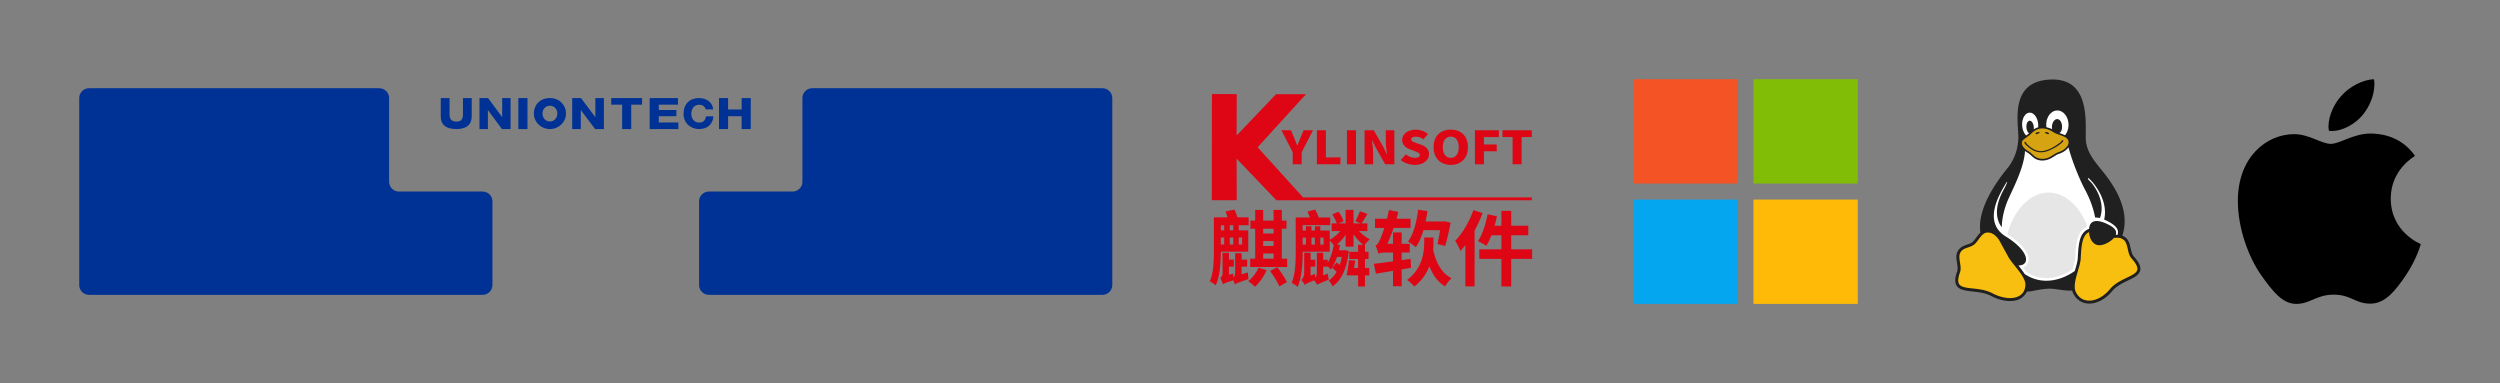 <?xml version="1.0" encoding="UTF-8" standalone="no"?>
<!-- Created with Inkscape (http://www.inkscape.org/) -->

<svg
   width="315.612mm"
   height="48.36mm"
   viewBox="0 0 315.612 48.36"
   version="1.1"
   id="svg26600"
   inkscape:version="1.2.2 (1:1.2.2+202305151914+b0a8486541)"
   sodipodi:docname="os.svg"
   xml:space="preserve"
   xmlns:inkscape="http://www.inkscape.org/namespaces/inkscape"
   xmlns:sodipodi="http://sodipodi.sourceforge.net/DTD/sodipodi-0.dtd"
   xmlns="http://www.w3.org/2000/svg"
   xmlns:svg="http://www.w3.org/2000/svg"><rect x="0" y="0" width="315.612" height="48.36" fill="#808080" stroke="none"/><sodipodi:namedview
     id="namedview26602"
     pagecolor="#ffffff"
     bordercolor="#666666"
     borderopacity="1.0"
     inkscape:pageshadow="2"
     inkscape:pageopacity="0.0"
     inkscape:pagecheckerboard="0"
     inkscape:document-units="mm"
     showgrid="false"
     fit-margin-top="10"
     fit-margin-left="10"
     fit-margin-right="10"
     fit-margin-bottom="10"
     inkscape:zoom="0.65210438"
     inkscape:cx="464.64954"
     inkscape:cy="155.64993"
     inkscape:window-width="1920"
     inkscape:window-height="939"
     inkscape:window-x="0"
     inkscape:window-y="34"
     inkscape:window-maximized="1"
     inkscape:current-layer="layer1"
     inkscape:showpageshadow="2"
     inkscape:deskcolor="#d1d1d1" /><defs
     id="defs26597"><path
       d="m 43.379,1.043 c 0.807,0 1.462,0.649 1.462,1.452 V 14.091 c 0,0.803 0.654,1.452 1.462,1.452 h 11.679 c 0.807,0 1.463,0.651 1.463,1.452 v 11.597 c 0,0.801 -0.656,1.452 -1.463,1.452 H 2.506 c -0.808,0 -1.463,-0.65 -1.463,-1.452 V 2.495 c 0,-0.803 0.655,-1.452 1.463,-1.452 z m 10.053,1.467 v 2.379 c 0,0.718 0.371,0.996 0.985,0.996 0.732,0 0.975,-0.331 0.975,-1.031 V 2.51 H 56.678 v 2.577 c 0,0.793 -0.287,1.872 -2.271,1.872 -1.445,0 -2.264,-0.592 -2.264,-1.784 V 2.51 Z m 5.656,0 2.032,2.675 V 2.51 h 1.212 v 4.349 h -1.245 L 59.064,4.192 V 6.86 H 57.848 V 2.51 Z M 145.581,1.043 c 0.807,0 1.462,0.649 1.462,1.452 v 0 26.097 c 0,0.801 -0.655,1.452 -1.462,1.452 v 0 H 90.105 c -0.808,0 -1.463,-0.65 -1.463,-1.452 v 0 -11.594 c 0,-0.803 0.655,-1.452 1.463,-1.452 v 0 h 11.679 c 0.808,0 1.462,-0.65 1.462,-1.453 v 0 -11.598 c 0,-0.803 0.655,-1.452 1.463,-1.452 v 0 z M 88.472,2.404 c 1.338,0 2.06,0.838 2.1,1.665 v 0 H 89.458 C 89.44,3.907 89.245,3.384 88.476,3.384 c -0.644,0 -1.135,0.503 -1.135,1.363 0,0.755 0.494,1.257 1.149,1.257 0.702,0 0.939,-0.397 1.005,-0.915 v 0 h 1.114 c -0.074,1.079 -0.798,1.873 -2.155,1.873 -1.095,0 -2.27,-0.787 -2.27,-2.235 0,-1.448 0.918,-2.324 2.288,-2.324 z m 4.277,0.107 v 1.604 h 1.914 V 2.51 h 1.289 V 6.86 H 94.658 V 5.055 H 92.749 V 6.86 H 91.461 V 2.51 Z m -21.776,0 h 1.24 l 2.032,2.675 V 2.51 h 1.213 v 4.349 h -1.247 L 72.189,4.192 v 2.668 h -1.216 z m -7.444,4.35 h 1.292 V 2.511 h -1.292 z m 4.39,-1.019 c -0.604,0 -1.095,-0.482 -1.095,-1.156 0,-0.675 0.491,-1.153 1.095,-1.153 0.603,0 1.093,0.478 1.093,1.153 0,0.674 -0.491,1.156 -1.093,1.156 m 0,-3.422 c -1.473,0 -2.368,1.015 -2.368,2.265 0,1.252 1.06,2.266 2.368,2.266 1.306,0 2.368,-1.015 2.368,-2.266 0,-1.25 -0.96,-2.265 -2.368,-2.265 m 8.331,0.091 h 4.359 v 0.923 H 79.077 V 6.86 H 77.788 V 3.439 h -1.537 z m 5.147,0 h 3.993 v 0.923 h -2.704 V 4.185 H 85.17 v 0.872 h -2.483 v 0.881 h 2.762 v 0.922 h -4.051 z"
       id="path-1" /><filter
       x="-0.033"
       y="-0.166"
       width="1.066"
       height="1.366"
       filterUnits="objectBoundingBox"
       id="filter-2"><feOffset
         dx="0"
         dy="1"
         in="SourceAlpha"
         result="shadowOffsetOuter1"
         id="feOffset26890" /><feGaussianBlur
         stdDeviation="2"
         in="shadowOffsetOuter1"
         result="shadowBlurOuter1"
         id="feGaussianBlur26892" /><feComposite
         in="shadowBlurOuter1"
         in2="SourceAlpha"
         operator="out"
         result="shadowBlurOuter1"
         id="feComposite26894" /><feColorMatrix
         values="0 0 0 0 0   0 0 0 0 0   0 0 0 0 0  0 0 0 0.2 0"
         type="matrix"
         in="shadowBlurOuter1"
         id="feColorMatrix26896" /></filter><linearGradient
       x1="-0.339"
       y1="33.591"
       x2="65.534"
       y2="35.861"
       id="linearGradient-3"
       gradientTransform="scale(2.244,0.446)"
       gradientUnits="userSpaceOnUse"><stop
         stop-color="#FFFFFF"
         stop-opacity="0.25"
         offset="0%"
         id="stop26899" /><stop
         stop-color="#FFFFFF"
         stop-opacity="0.35"
         offset="15.888%"
         id="stop26901" /><stop
         stop-color="#FFFFFF"
         stop-opacity="0.152"
         offset="35.103%"
         id="stop26903" /><stop
         stop-color="#FFFFFF"
         stop-opacity="0.4"
         offset="53.881%"
         id="stop26905" /><stop
         stop-color="#FFFFFF"
         stop-opacity="0.15"
         offset="70.967%"
         id="stop26907" /><stop
         stop-color="#FFFFFF"
         stop-opacity="0.3"
         offset="83.591%"
         id="stop26909" /><stop
         stop-color="#FFFFFF"
         stop-opacity="0.14"
         offset="100%"
         id="stop26911" /></linearGradient><style
       id="style2">.e15b8226-9ee5-4330-8d02-e9c3d030c977{fill:#fff;}.bdd12fea-835e-4ff5-afe5-35366f721063{fill:none;}</style></defs><g
     inkscape:label="图层 1"
     inkscape:groupmode="layer"
     id="layer1"
     transform="translate(116.212,-31.812)"><g
       style="fill:none"
       id="g26634"
       transform="matrix(2.026,0,0,2.026,126.129,39.789)"><path
         fill="#202020"
         d="m 13.338,12.033 c -0.1,-0.112 -0.146,-0.319 -0.197,-0.54 -0.05,-0.22 -0.107,-0.457 -0.288,-0.61 V 10.882 A 0.756,0.756 0 0 0 12.63,10.748 C 12.882,10.003 12.783,9.261 12.53,8.591 12.218,7.768 11.675,7.051 11.26,6.561 10.796,5.975 10.342,5.419 10.35,4.598 10.364,3.344 10.488,1.019 8.282,1.016 8.192,1.016 8.099,1.02 8.002,1.028 5.536,1.226 6.19,3.831 6.153,4.703 6.108,5.341 5.979,5.843 5.54,6.467 5.025,7.08 4.3,8.071 3.956,9.104 3.794,9.591 3.716,10.088 3.788,10.558 3.765,10.578 3.744,10.599 3.724,10.621 3.573,10.782 3.461,10.978 3.336,11.11 3.22,11.226 3.054,11.27 2.872,11.335 2.689,11.401 2.489,11.497 2.368,11.73 v 10e-4 A 0.702,0.702 0 0 0 2.291,12.07 c 0,0.108 0.016,0.217 0.032,0.322 0.034,0.22 0.068,0.427 0.023,0.567 -0.144,0.395 -0.163,0.667 -0.061,0.865 0.102,0.199 0.31,0.286 0.547,0.335 0.473,0.1 1.114,0.075 1.619,0.342 l 0.043,-0.082 -0.043,0.082 c 0.54,0.283 1.089,0.383 1.526,0.284 a 0.99,0.99 0 0 0 0.706,-0.552 c 0.342,-0.002 0.717,-0.146 1.318,-0.18 0.408,-0.032 0.918,0.145 1.503,0.113 a 0.806,0.806 0 0 0 0.068,0.183 l 0.001,10e-4 c 0.227,0.455 0.65,0.662 1.1,0.627 0.45,-0.036 0.928,-0.301 1.315,-0.762 l -0.07,-0.06 0.07,0.06 c 0.37,-0.448 0.982,-0.633 1.388,-0.878 0.203,-0.123 0.368,-0.276 0.38,-0.499 0.013,-0.222 -0.118,-0.471 -0.418,-0.805 z"
         id="path26604" /><path
         fill="#f8bf11"
         d="m 13.571,12.828 c -0.007,0.137 -0.107,0.24 -0.29,0.35 -0.368,0.222 -1.019,0.414 -1.434,0.918 -0.362,0.43 -0.802,0.665 -1.19,0.696 -0.387,0.03 -0.721,-0.13 -0.919,-0.526 V 14.264 C 9.615,14.031 9.666,13.664 9.769,13.277 9.872,12.89 10.02,12.492 10.04,12.169 v -0.001 c 0.02,-0.415 0.044,-0.776 0.114,-1.055 0.07,-0.28 0.179,-0.468 0.373,-0.575 a 0.876,0.876 0 0 1 0.027,-0.014 c 0.022,0.359 0.2,0.725 0.514,0.804 0.343,0.09 0.838,-0.204 1.047,-0.445 l 0.122,-0.004 c 0.184,-0.005 0.337,0.006 0.495,0.143 v 10e-4 c 0.121,0.102 0.179,0.296 0.229,0.512 0.05,0.217 0.09,0.453 0.239,0.621 0.287,0.32 0.38,0.534 0.371,0.672 z m -6.979,1.015 v 0.003 c -0.034,0.435 -0.28,0.672 -0.656,0.758 -0.377,0.086 -0.888,0 -1.398,-0.266 -0.565,-0.3 -1.237,-0.27 -1.667,-0.36 C 2.655,13.933 2.514,13.865 2.45,13.74 2.386,13.614 2.384,13.395 2.521,13.02 V 13.019 L 2.522,13.017 C 2.59,12.808 2.54,12.579 2.507,12.364 2.474,12.15 2.458,11.954 2.531,11.818 L 2.532,11.817 C 2.626,11.636 2.764,11.571 2.935,11.51 3.105,11.448 3.308,11.4 3.468,11.24 L 3.469,11.239 H 3.47 C 3.618,11.082 3.73,10.886 3.86,10.747 3.97,10.63 4.08,10.552 4.245,10.551 H 4.25 a 0.61,0.61 0 0 1 0.093,0.008 c 0.22,0.033 0.411,0.187 0.596,0.437 l 0.533,0.971 v 10e-4 c 0.142,0.296 0.441,0.622 0.695,0.954 0.254,0.333 0.45,0.666 0.425,0.921 z"
         id="path26606" /><path
         fill="#d6a312"
         d="M 9.25,4.788 C 9.207,4.704 9.12,4.624 8.97,4.563 8.66,4.43 8.526,4.421 8.353,4.309 8.073,4.128 7.84,4.065 7.647,4.065 A 0.834,0.834 0 0 0 7.375,4.112 c -0.236,0.08 -0.392,0.25 -0.49,0.342 -0.02,0.019 -0.044,0.035 -0.104,0.08 -0.06,0.043 -0.15,0.11 -0.28,0.208 -0.117,0.086 -0.154,0.2 -0.114,0.332 0.04,0.132 0.167,0.285 0.4,0.417 h 0.001 c 0.145,0.085 0.244,0.2 0.358,0.291 A 0.801,0.801 0 0 0 7.335,5.899 C 7.407,5.93 7.491,5.951 7.595,5.957 7.843,5.972 8.025,5.897 8.185,5.806 8.345,5.714 8.481,5.602 8.637,5.551 H 8.638 C 8.958,5.451 9.186,5.25 9.258,5.058 A 0.324,0.324 0 0 0 9.25,4.788 Z"
         id="path26608" /><path
         fill="#202020"
         d="M 8.438,5.26 C 8.183,5.393 7.886,5.554 7.569,5.554 7.253,5.554 7.003,5.408 6.824,5.265 6.734,5.195 6.661,5.123 6.606,5.072 6.51,4.997 6.522,4.891 6.561,4.894 6.627,4.902 6.637,4.989 6.678,5.028 6.734,5.08 6.804,5.148 6.889,5.215 7.059,5.35 7.286,5.481 7.569,5.481 7.853,5.481 8.183,5.315 8.385,5.201 8.5,5.137 8.645,5.022 8.764,4.935 8.854,4.868 8.851,4.788 8.926,4.797 9.001,4.806 8.946,4.886 8.841,4.977 8.736,5.069 8.571,5.191 8.438,5.26 Z"
         id="path26610" /><path
         fill="#ffffff"
         d="m 12.337,10.694 a 1.724,1.724 0 0 0 -0.104,0 h -0.01 c 0.088,-0.277 -0.106,-0.48 -0.621,-0.713 -0.534,-0.235 -0.96,-0.212 -1.032,0.265 -0.005,0.025 -0.009,0.05 -0.011,0.076 a 0.801,0.801 0 0 0 -0.12,0.054 c -0.252,0.137 -0.389,0.386 -0.465,0.692 -0.076,0.305 -0.098,0.674 -0.119,1.09 -0.013,0.208 -0.099,0.49 -0.186,0.79 -0.875,0.624 -2.09,0.894 -3.122,0.19 -0.07,-0.11 -0.15,-0.22 -0.233,-0.328 a 13.85,13.85 0 0 0 -0.16,-0.205 0.65,0.65 0 0 0 0.268,-0.05 0.34,0.34 0 0 0 0.186,-0.192 c 0.063,-0.17 0,-0.408 -0.202,-0.68 C 6.205,11.41 5.864,11.103 5.363,10.795 4.995,10.565 4.789,10.285 4.693,9.981 4.596,9.676 4.609,9.346 4.683,9.021 4.826,8.396 5.193,7.788 5.426,7.407 5.489,7.361 5.449,7.493 5.19,7.974 4.958,8.414 4.523,9.429 5.118,10.222 5.134,9.658 5.268,9.082 5.495,8.545 5.824,7.798 6.513,6.504 6.567,5.472 6.596,5.492 6.692,5.558 6.736,5.582 6.862,5.657 6.957,5.766 7.08,5.865 a 0.85,0.85 0 0 0 0.575,0.2 c 0.24,0 0.427,-0.079 0.582,-0.168 C 8.407,5.801 8.541,5.693 8.67,5.652 8.94,5.567 9.156,5.417 9.278,5.242 c 0.21,0.83 0.7,2.027 1.014,2.611 0.167,0.31 0.5,0.969 0.643,1.762 0.091,-0.002 0.191,0.01 0.299,0.038 C 11.609,8.68 10.915,7.631 10.598,7.339 10.47,7.215 10.463,7.159 10.528,7.162 c 0.343,0.304 0.795,0.917 0.96,1.608 0.075,0.315 0.09,0.646 0.01,0.973 0.04,0.017 0.08,0.034 0.12,0.054 0.603,0.293 0.826,0.548 0.719,0.897 z"
         id="path26612" /><path
         fill="#e6e6e6"
         d="M 8.04,8.062 C 7.484,8.064 6.941,8.313 6.482,8.778 6.022,9.242 5.668,9.9 5.464,10.666 l 0.061,0.038 v 0.004 c 0.47,0.298 0.805,0.598 1.012,0.878 0.219,0.296 0.316,0.584 0.223,0.834 a 0.513,0.513 0 0 1 -0.27,0.283 l -0.041,0.015 c 0.074,0.097 0.146,0.197 0.213,0.3 0.944,0.628 2.042,0.396 2.867,-0.172 0.08,-0.278 0.153,-0.536 0.163,-0.698 0.021,-0.415 0.042,-0.792 0.124,-1.12 0.082,-0.33 0.242,-0.63 0.544,-0.795 0.017,-0.01 0.034,-0.015 0.051,-0.023 a 0.756,0.756 0 0 1 0.022,-0.094 C 10.191,9.494 9.842,8.976 9.423,8.616 9.003,8.256 8.526,8.065 8.041,8.062 Z m 2.37,2.155 -0.002,0.005 V 10.22 l 0.001,-0.004 z"
         id="path26614" /><path
         fill="#ffffff"
         d="M 9.278,3.833 A 1.05,1.05 0 0 1 9.063,4.489 4.119,4.119 0 0 0 8.845,4.399 L 8.718,4.354 C 8.747,4.319 8.803,4.279 8.825,4.227 A 0.669,0.669 0 0 0 8.875,3.984 L 8.876,3.974 A 0.673,0.673 0 0 0 8.841,3.738 0.434,0.434 0 0 0 8.733,3.554 0.223,0.223 0 0 0 8.577,3.484 H 8.57 A 0.228,0.228 0 0 0 8.419,3.544 0.434,0.434 0 0 0 8.297,3.719 0.676,0.676 0 0 0 8.247,3.962 v 0.01 A 0.718,0.718 0 0 0 8.256,4.112 1.773,1.773 0 0 0 7.902,3.992 1.196,1.196 0 0 1 7.892,3.859 V 3.846 A 1.035,1.035 0 0 1 7.98,3.399 0.793,0.793 0 0 1 8.23,3.071 0.554,0.554 0 0 1 8.576,2.948 h 0.006 c 0.125,0 0.232,0.036 0.342,0.116 A 0.78,0.78 0 0 1 9.181,3.388 C 9.244,3.526 9.275,3.661 9.278,3.821 L 9.279,3.833 Z M 7.388,3.997 A 1.05,1.05 0 0 0 7.111,4.122 0.623,0.623 0 0 0 7.113,3.972 V 3.964 A 0.651,0.651 0 0 0 7.065,3.772 0.37,0.37 0 0 0 6.969,3.631 0.158,0.158 0 0 0 6.85,3.586 C 6.808,3.59 6.773,3.61 6.74,3.651 A 0.372,0.372 0 0 0 6.67,3.807 0.626,0.626 0 0 0 6.657,4.012 V 4.02 A 0.634,0.634 0 0 0 6.705,4.213 0.367,0.367 0 0 0 6.821,4.369 L 6.719,4.449 6.641,4.505 A 0.706,0.706 0 0 1 6.481,4.265 C 6.428,4.145 6.399,4.025 6.391,3.884 V 3.883 A 1.071,1.071 0 0 1 6.436,3.493 0.668,0.668 0 0 1 6.603,3.201 0.359,0.359 0 0 1 6.867,3.083 c 0.084,0 0.158,0.028 0.235,0.09 a 0.68,0.68 0 0 1 0.199,0.271 c 0.053,0.12 0.08,0.24 0.089,0.382 v 10e-4 c 0.003,0.06 0.003,0.115 -0.002,0.17 z"
         id="path26616" /><path
         fill="#202020"
         d="m 7.806,4.335 c 0.01,0.034 0.065,0.029 0.097,0.045 0.027,0.014 0.05,0.045 0.08,0.046 0.03,10e-4 0.076,-0.01 0.08,-0.04 C 8.068,4.348 8.011,4.323 7.975,4.309 7.928,4.29 7.868,4.281 7.824,4.306 7.814,4.311 7.803,4.324 7.806,4.336 Z m -0.322,0 C 7.474,4.369 7.419,4.364 7.388,4.38 7.36,4.394 7.338,4.425 7.307,4.426 7.277,4.427 7.231,4.416 7.227,4.386 7.222,4.348 7.279,4.323 7.315,4.309 7.362,4.29 7.423,4.281 7.467,4.306 c 0.01,0.005 0.02,0.018 0.017,0.03 z"
         id="path26618" /></g><g
       style="fill:none"
       id="g26688"
       transform="matrix(2.026,0,0,2.026,87.933,39.786)"><path
         fill="#f35325"
         d="M 1,1 H 7.5 V 7.5 H 1 Z"
         id="path26670" /><path
         fill="#81bc06"
         d="M 8.5,1 H 15 V 7.5 H 8.5 Z"
         id="path26672" /><path
         fill="#05a6f0"
         d="M 1,8.5 H 7.5 V 15 H 1 Z"
         id="path26674" /><path
         fill="#ffba08"
         d="M 8.5,8.5 H 15 V 15 H 8.5 Z"
         id="path26676" /></g><g
       style="fill:none"
       id="g26779"
       transform="matrix(2.026,0,0,2.026,161.444,39.786)"><path
         fill="#000000"
         d="M 10.167,3.242 C 10.602,2.719 10.909,2.002 10.909,1.284 10.909,1.179 10.901,1.082 10.879,1 10.175,1.03 9.329,1.47 8.819,2.069 8.422,2.517 8.047,3.242 8.047,3.96 c 0,0.112 0.023,0.217 0.03,0.254 0.045,0.008 0.12,0.015 0.188,0.015 0.636,0 1.43,-0.419 1.902,-0.987 z m 0.495,1.144 C 9.605,4.386 8.744,5.029 8.197,5.029 7.606,5.029 6.842,4.423 5.913,4.423 4.168,4.423 2.4,5.866 2.4,8.58 c 0,1.697 0.652,3.49 1.46,4.642 C 4.557,14.193 5.164,15 6.04,15 c 0.869,0 1.251,-0.575 2.33,-0.575 1.093,0 1.333,0.56 2.292,0.56 0.95,0 1.587,-0.867 2.18,-1.727 0.673,-0.986 0.95,-1.943 0.958,-1.988 -0.053,-0.015 -1.873,-0.755 -1.873,-2.833 0,-1.794 1.431,-2.6 1.513,-2.66 C 12.497,4.423 11.059,4.386 10.662,4.386 Z"
         id="path26770" /></g><path
       d="m -68.33,42.95 c 0.686,0 1.242,0.556 1.242,1.242 v 10.56 c -1.1e-4,0.655 0.507,1.191 1.149,1.239 l 0.093,0.003 10.561,-10e-4 c 0.655,-1.76e-4 1.191,0.506 1.239,1.149 l 0.003,0.093 v 10.557 c 0,0.686 -0.556,1.242 -1.242,1.242 h -49.685 c -0.686,0 -1.242,-0.556 -1.242,-1.242 v -23.6 c 0,-0.686 0.556,-1.242 1.242,-1.242 z m 91.297,0 c 0.655,0 1.191,0.507 1.239,1.149 l 0.004,0.093 v 23.6 c 0,0.655 -0.507,1.191 -1.149,1.239 l -0.093,0.004 h -49.684 c -0.655,0 -1.191,-0.507 -1.239,-1.149 l -0.004,-0.093 V 57.235 l 0.003,-0.093 c 0.045,-0.611 0.532,-1.098 1.142,-1.145 l 0.097,-0.004 10.562,10e-4 0.093,-0.003 c 0.611,-0.045 1.098,-0.531 1.146,-1.141 l 0.004,-0.097 V 44.192 c 0,-0.655 0.507,-1.191 1.149,-1.239 l 0.093,-0.004 z m -50.938,1.243 c 1.095,0 1.706,0.663 1.784,1.345 l 0.007,0.085 h -0.951 c -0.015,-0.139 -0.181,-0.588 -0.836,-0.588 -0.55,0 -0.968,0.432 -0.968,1.17 0,0.648 0.421,1.08 0.979,1.08 0.563,0 0.775,-0.303 0.846,-0.709 l 0.012,-0.077 h 0.951 c -0.063,0.926 -0.681,1.608 -1.837,1.608 -0.936,0 -1.937,-0.676 -1.937,-1.919 0,-1.244 0.783,-1.996 1.951,-1.996 z m -18.818,-6.2e-4 c 1.208,0 2.03,0.875 2.03,1.956 0,1.081 -0.908,1.957 -2.03,1.957 -1.121,0 -2.03,-0.876 -2.03,-1.957 0,-1.081 0.767,-1.956 2.03,-1.956 z m -2.831,6.2e-4 v 3.912 h -1.154 v -3.912 z m 18.996,-4.96e-4 v 0.83 h -2.418 v 0.676 h 2.219 v 0.784 h -2.219 v 0.792 h 2.469 v 0.829 h -3.619 v -3.912 z m -4.529,0 v 0.83 h -1.369 v 3.082 h -1.15 v -3.077 h -1.374 v -0.835 z m -24.304,0 v 2.092 c 0,0.63 0.32,0.875 0.849,0.875 0.63,0 0.841,-0.292 0.841,-0.906 v -2.061 h 1.108 v 2.266 c 0,0.699 -0.247,1.646 -1.958,1.646 -1.247,0 -1.952,-0.519 -1.952,-1.568 v -2.344 z m 4.861,0 1.781,2.405 v -2.405 h 1.061 v 3.912 h -1.091 l -1.772,-2.399 v 2.399 h -1.065 v -3.912 z m 11.729,0 1.814,2.405 v -2.405 h 1.083 v 3.912 h -1.113 l -1.807,-2.399 v 2.399 h -1.086 v -3.912 z m 18.574,0 v 1.442 h 1.711 v -1.442 h 1.15 v 3.912 h -1.155 v -1.622 h -1.706 v 1.622 h -1.149 v -3.912 z m -22.496,0.963 c -0.518,0 -0.938,0.411 -0.938,0.993 0,0.583 0.421,0.999 0.938,0.999 0.519,0 0.938,-0.416 0.938,-0.999 0,-0.582 -0.419,-0.993 -0.938,-0.993 z"
       fill="#003296"
       fill-rule="evenodd"
       id="path28038"
       style="stroke-width:0.621" /><g
       id="a4f34631-b161-40df-bc77-9c0d0dc2fe82"
       data-name="图层 1"
       style="fill:#de0515;fill-opacity:1"
       transform="matrix(0.028,0,0,0.028,36.518,43.685)"><path
         class="e15b8226-9ee5-4330-8d02-e9c3d030c977"
         d="M 373.87,262.41 323,163.35 h 43.16 l 14.07,34 c 4.55,11.54 8.86,22.25 13.63,34.19 h 0.9 c 4.77,-11.94 9.32,-22.65 14.09,-34.19 l 14.08,-34 h 42.47 l -51.09,99.06 v 54.16 h -40.44 z"
         id="path6"
         style="fill:#de0515;fill-opacity:1" /><path
         class="e15b8226-9ee5-4330-8d02-e9c3d030c977"
         d="m 482.73,163.35 h 40.66 V 285.68 H 589 v 30.89 H 482.73 Z"
         id="path8"
         style="fill:#de0515;fill-opacity:1" /><path
         class="e15b8226-9ee5-4330-8d02-e9c3d030c977"
         d="m 618.38,163.35 h 40.67 v 153.22 h -40.67 z"
         id="path10"
         style="fill:#de0515;fill-opacity:1" /><path
         class="e15b8226-9ee5-4330-8d02-e9c3d030c977"
         d="m 697.9,163.35 h 41.33 l 42,73.32 16.59,34 H 799 c -2.26,-16.26 -5.44,-38.3 -5.44,-56.63 v -50.69 h 38.59 V 316.57 H 790.78 L 749,242.64 732.43,209.07 h -1.13 c 1.82,17.1 5.22,38.1 5.22,56.64 v 50.86 H 697.9 Z"
         id="path12"
         style="fill:#de0515;fill-opacity:1" /><path
         class="e15b8226-9ee5-4330-8d02-e9c3d030c977"
         d="m 860.83,297.42 22.93,-25.34 c 12,9.28 27.72,15.67 41.11,15.67 15,0 22,-5.15 22,-13.4 0,-8.86 -9.32,-11.74 -23.86,-17.29 l -21.58,-8.25 c -17.71,-6.37 -34.28,-19.77 -34.28,-42 0,-25.74 25.43,-46.33 61.32,-46.33 19.53,0 40.2,6.79 55,20.17 l -20.21,23.08 C 952.12,196.09 941.68,192 928.51,192 c -12.5,0 -20.21,4.53 -20.21,12.76 0,8.45 10.67,11.74 25.66,17.1 l 21.12,7.62 c 20.9,7.61 33.38,20.39 33.38,42 0,25.54 -23.61,48 -64.5,48 -22.02,-0.02 -45.64,-7.48 -63.13,-22.06 z"
         id="path14"
         style="fill:#de0515;fill-opacity:1" /><path
         class="e15b8226-9ee5-4330-8d02-e9c3d030c977"
         d="m 1009,239.13 c 0,-50.24 31.32,-78.66 77.44,-78.66 46.12,0 77.42,28.62 77.42,78.66 0,50.26 -31.32,80.33 -77.42,80.33 -46.1,0 -77.44,-30.07 -77.44,-80.33 z m 113.54,0 c 0,-29.64 -13.86,-47.15 -36.1,-47.15 -22.24,0 -35.89,17.51 -35.89,47.15 0,29.87 13.63,48.62 35.89,48.62 22.26,0 36.09,-18.75 36.09,-48.62 z"
         id="path16"
         style="fill:#de0515;fill-opacity:1" /><path
         class="e15b8226-9ee5-4330-8d02-e9c3d030c977"
         d="m 1195.31,163.35 h 107.88 v 30.47 H 1236 v 33.57 h 57.68 v 30.69 H 1236 v 58.49 h -40.66 z"
         id="path18"
         style="fill:#de0515;fill-opacity:1" /><path
         class="e15b8226-9ee5-4330-8d02-e9c3d030c977"
         d="m 1365.25,193.82 h -45.66 v -30.47 h 132.18 v 30.47 h -45.88 v 122.75 h -40.64 z"
         id="path20"
         style="fill:#de0515;fill-opacity:1" /><path
         class="e15b8226-9ee5-4330-8d02-e9c3d030c977"
         d="M 49.78,710.64 C 49.42,759.12 45.73,822.76 26.57,862.75 21,857.21 7,847.57 0,844.61 17.35,805.77 18.46,749.87 18.46,705.09 V 556 H 80 c -2.58,-8.89 -5.55,-18.5 -8.85,-26.67 l 39.81,-8.5 c 5.52,10.73 10.33,24.05 13.66,35.17 h 50.5 v 35.53 h -44.58 v 22.93 h 42.79 v 96.22 z m 122.44,93.62 c 0,9.25 1.11,22.6 2.58,30 -46.09,15.18 -56.42,19.25 -61.94,24 a 113.86,113.86 0 0 0 -6.67,-18.5 c -33.89,10.37 -42.75,14.43 -47.55,18.5 l -0.36,-2.2 c -1.48,-7.77 -7.39,-21.09 -11.44,-27 5.16,-2.95 10.69,-8.13 10.69,-21.81 v -91.07 h 28.76 v 30.35 h 22.13 v 31.85 H 86.29 v 36.25 l 19.9,-4.79 a 126,126 0 0 0 0.39,16.63 c 4.06,-3.31 7.75,-8.89 7.75,-18.5 v -90.28 h 29.12 v 28.84 h 25.07 v 31.85 h -25.07 v 34.41 z M 49.78,591.49 v 22.93 h 15.13 v -22.93 z m 15.13,55.14 H 49.78 v 31.82 h 15.13 z m 40.92,-55.14 H 90 v 22.93 h 15.85 z M 90,678.45 h 15.85 V 646.63 H 90 Z m 40.56,-31.82 v 31.82 h 15.13 V 646.63 Z M 256.28,793.9 c -12.16,28.5 -33.17,57.37 -52.72,75.15 -6.63,-7 -21.41,-19.62 -30.23,-25.55 18.79,-14.44 36.48,-37.73 46.44,-60.69 z m 92.56,-51.8 v 37.75 H 182.15 V 742.1 h 22.52 V 607.4 h -21.41 v -36.65 h 21.41 v -48.12 h 36.12 v 48.12 h 46.84 v -48.12 h 37.23 v 48.12 h 21 v 36.65 h -21 v 134.7 z m -108,-134.7 v 21.45 h 46.84 V 607.4 Z m 0,77.35 h 46.84 V 662.9 h -46.89 z m 0,57.35 h 46.84 v -22.94 h -46.89 z m 63.41,38.48 c 15.49,20.37 35,48.87 43.53,67.38 l -34.28,19.22 c -7.39,-18.5 -25.82,-47.73 -41.68,-69.58 z"
         id="path22"
         style="fill:#de0515;fill-opacity:1" /><path
         class="e15b8226-9ee5-4330-8d02-e9c3d030c977"
         d="m 699.7,783.92 h 19.16 v 33.66 H 699.7 v 50 h -31 v -50 h -37.6 v -0.36 h -14.38 c 4.08,-18.14 8.49,-46.26 10.71,-68.46 l 28,2.23 c -1.47,10.36 -3.34,21.81 -5.53,32.93 h 18.8 v -40.35 h -39.79 v -32.18 h 39.81 v -31.82 h 22.48 c -14.74,-11.84 -30.59,-28.87 -43.14,-47 v 55.51 H 612.3 V 634.4 a 170.67,170.67 0 0 1 -39.09,43.66 l 14,2.59 c -1.47,8.17 -2.94,15.94 -4.8,23.69 h 21 l 5.55,-0.73 17.68,4.07 c -8.1,78.47 -32.45,131 -72.62,159.14 -3.34,-7.41 -11.8,-20 -18.08,-26.28 14,-8.52 25.82,-21.45 35.76,-38.87 -6.27,-5.91 -13.63,-12.93 -19.91,-18.5 l 19.91,-23.69 c 4.44,3.35 9.22,7 14,11.12 A 293.15,293.15 0 0 0 595.34,734 H 573.6 c -7.38,22.21 -16.6,41.83 -28.4,57.37 a 148.56,148.56 0 0 0 -13.66,-14.43 v 1.48 h -20.27 v 38.48 l 21.38,-7 a 180.83,180.83 0 0 0 3.69,27 c -38.34,15.1 -46.83,19.19 -51.61,23.62 -2.58,-5.54 -9.61,-15.15 -14.74,-20.73 -29.87,12.6 -37.26,16.66 -42.06,20.73 -2.55,-6.66 -10.69,-17.38 -15.86,-22.21 5.92,-4.79 13.67,-15.55 13.67,-33.66 v -89.19 h 28.76 v 31.46 h 21.37 v 31.46 H 454.5 V 818 l 19.9,-6.66 c 0.36,5.19 1.47,11.85 2.23,17.75 3.3,-5.9 5.88,-14 5.88,-24.41 v -88.86 h 28.76 v 31.1 h 20.27 v 13.68 c 13.3,-21.46 21.77,-50 27.29,-79.56 a 139.5,139.5 0 0 0 -18,-20.37 v 50 H 418.71 c 0,49.6 -3.3,116.58 -22.85,159.13 -5.52,-5.9 -19.54,-15.55 -26.93,-18.5 17.35,-39.59 18.47,-96.58 18.47,-142.11 V 556.32 h 63.77 c -3.31,-8.89 -7,-18.5 -10.69,-26.28 l 34.28,-9.25 c 6.28,10.37 12.16,24.05 16.25,35.53 h 52 v 34.77 h -124.3 v 24.44 h 14.77 v -19.25 h 25.07 v 19.25 h 15.1 v -19.25 h 24.71 v 19.25 h 42.43 v 41.08 c 17.68,-8.89 34.64,-23.33 47.19,-38.85 h -38.37 v -34.44 h 22.88 C 568.8,571.12 560.3,555.2 552.19,542.64 L 580.6,530.8 c 10,13.32 19.18,31.06 22.85,42.91 L 581,583.32 h 31.3 v -61.05 h 35.76 v 61.05 h 32.1 L 656.2,573 c 7,-11.84 16.21,-31.46 20.62,-44.78 l 33.93,12.57 c -9.94,15.91 -18.79,31.1 -26.54,42.55 h 26.18 v 34.44 h -38 c 14,14.44 32.82,28.87 49,37 a 185.31,185.31 0 0 0 -22.85,24.8 h 1.11 v 31.82 h 16.21 v 32.18 H 699.7 Z m -281,-136.57 v 31.46 h 14.77 v -31.46 z m 39.84,0 v 31.46 h 15.1 v -31.46 z m 54.55,0 h -14.73 v 31.46 h 14.74 z"
         id="path24"
         style="fill:#de0515;fill-opacity:1" /><path
         class="e15b8226-9ee5-4330-8d02-e9c3d030c977"
         d="m 907.49,783.17 c -14,2.59 -28,5.18 -42.39,7.41 v 75.88 H 826 v -69.22 l -77.07,12.6 -9.22,-44.42 c 23.6,-2.59 53.84,-6.66 86.29,-11.12 v -39.6 h -35 c -12.91,0 -26.93,2.23 -30.23,5.58 a 394.35,394.35 0 0 0 -13.27,-37.4 c 8.11,-2.59 14,-12.56 21,-28.87 3.3,-7.77 10.68,-26.63 18.43,-50.32 h -42 v -41.46 h 53.83 a 385.5,385.5 0 0 0 8.86,-39.6 l 42.38,8.53 c -2.58,10.36 -4.8,20.73 -7.75,31.07 h 63 v 41.46 H 829 c -8.85,25.52 -18.79,50 -28,71.42 h 25 V 624 h 39.1 v 51.08 H 902 l -0.39,39.59 H 865.1 v 34.06 l 40.17,-5.55 z m 101,-118 c 0,11.09 -0.36,23.69 -1.47,36.62 12.52,57 38,106.58 83,128.43 -9.58,8.89 -23.24,25.52 -28.76,37 -33.54,-19.61 -55.67,-51.07 -71.16,-90.67 a 213.94,213.94 0 0 1 -68.21,91.43 c -6.64,-9.26 -22.13,-23.33 -32.46,-29.63 71.16,-54 77.43,-127.28 77.43,-174.29 V 647 h 41.67 z m -45.36,-51.44 c -8.83,30 -19.91,56.23 -34.29,77 -7.35,-6.66 -25.43,-20 -35.4,-25.53 25.07,-32.93 39.09,-87.35 45.73,-143.59 l 42,5.91 c -2.22,16.27 -4.8,31.46 -8.1,47 h 77.07 l 6.63,-1.48 29.13,7 c -7,36.65 -16.61,78.08 -24.35,104.75 l -35,-8.53 c 3.69,-16.27 8.11,-39.59 12.16,-62.53 z"
         id="path26"
         style="fill:#de0515;fill-opacity:1" /><path
         class="e15b8226-9ee5-4330-8d02-e9c3d030c977"
         d="m 1230,536.7 a 623.27,623.27 0 0 1 -36.12,78.83 v 251.65 h -41.67 V 681 c -7.39,9.26 -14.74,18.51 -22.13,26.64 -4,-11.09 -16.21,-34.77 -23.6,-45.89 32.46,-33.3 63.8,-85.85 81.88,-138.41 z m 223.46,206.51 H 1359 v 124.33 h -44.25 V 743.21 h -99.56 v -42.94 h 99.56 v -63.64 h -45 a 259.2,259.2 0 0 1 -22.88,47.73 c -8.1,-5.91 -27.26,-16.27 -38,-21.09 19.94,-28.87 35,-75.85 43.54,-121 l 42.39,8.89 c -2.94,14.43 -6.64,28.5 -10.69,42.55 h 30.6 v -67 H 1359 v 67 h 77.07 v 42.94 H 1359 v 63.64 h 94.39 z"
         id="path28"
         style="fill:#de0515;fill-opacity:1" /><polygon
         class="e15b8226-9ee5-4330-8d02-e9c3d030c977"
         points="420.44,465.87 215.66,239.97 421.4,14.06 434.72,0.86 298.78,0.68 120.85,186.92 121.5,0.3 9.69,0 9.05,478.67 121.29,478.76 121.5,477.7 120.85,291.08 300.28,478.9 433.49,478.96 433.44,478.92 1451.77,478.92 1451.77,465.87 "
         id="polygon32"
         style="fill:#de0515;fill-opacity:1" /></g></g></svg>
